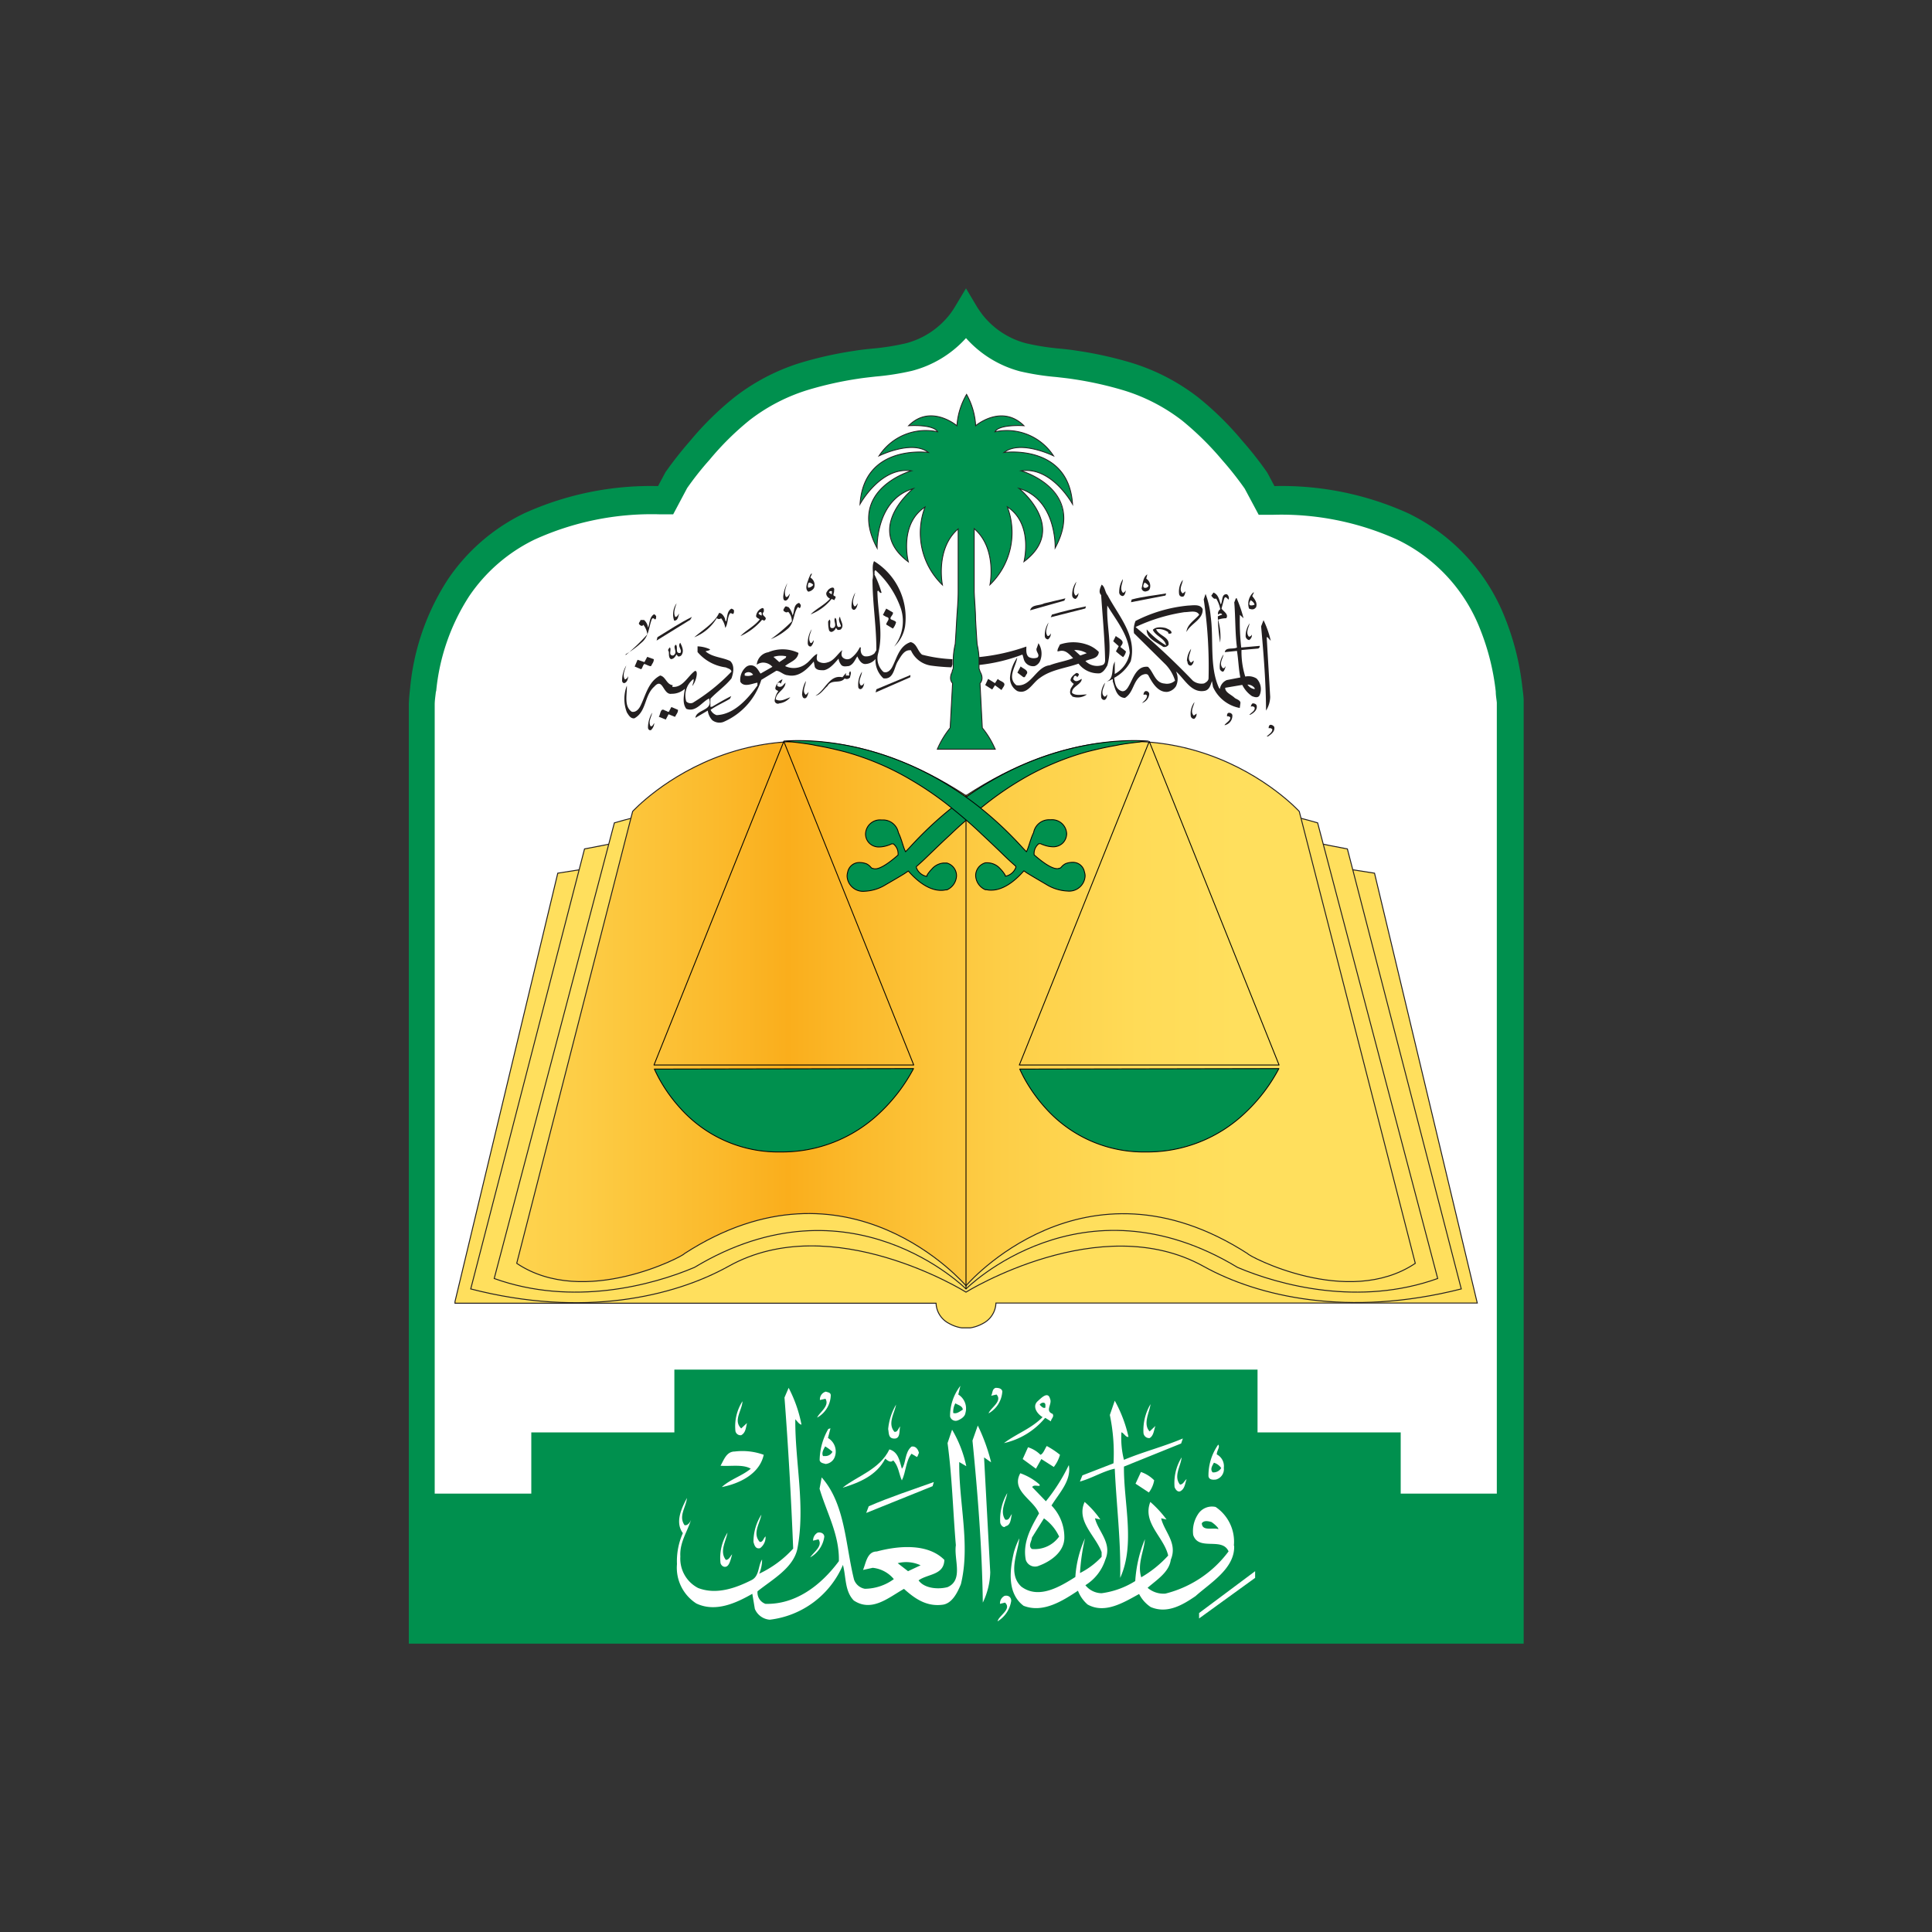 <svg id="Layer_1" data-name="Layer 1" xmlns="http://www.w3.org/2000/svg" xmlns:xlink="http://www.w3.org/1999/xlink" viewBox="0 0 200 200"><rect x="0" y="0" width="200" height="200" fill="#333333" stroke="none"/><defs><style>.cls-1,.cls-11,.cls-5,.cls-8{fill:none;}.cls-2{fill:#fff;}.cls-3{fill:#00904e;}.cls-4{fill:#ffdf5d;}.cls-11,.cls-5{stroke:#231f20;stroke-miterlimit:10;}.cls-5{stroke-width:0.1px;}.cls-6{clip-path:url(#clip-path);}.cls-7{fill:url(#linear-gradient);}.cls-8{stroke:#010101;stroke-linejoin:round;}.cls-11,.cls-8{stroke-width:0.09px;}.cls-9{fill:#231f20;}.cls-10{fill:#010101;}</style><clipPath id="clip-path"><path class="cls-1" d="M100,82.36c-6.39-4.17-12.12-5.61-17-5.61A25.15,25.15,0,0,0,65.49,84l-12,46.78c7,4.69,17.35-.8,17.35-1,17-11,29.16,3.32,29.16,3.32s12.16-14.28,29.16-3.32c0,.2,10.35,5.69,17.35,1L134.5,84A25.1,25.1,0,0,0,117,76.75c-4.87,0-10.6,1.44-17,5.61"/></clipPath><linearGradient id="linear-gradient" x1="-3817.99" y1="3571.98" x2="-3816.06" y2="3571.98" gradientTransform="translate(183566.19 -171582.02) scale(48.07)" gradientUnits="userSpaceOnUse"><stop offset="0" stop-color="#ffdf5d"/><stop offset="0.11" stop-color="#ffdb57"/><stop offset="0.26" stop-color="#fdce47"/><stop offset="0.42" stop-color="#fbba2c"/><stop offset="0.5" stop-color="#faae1c"/><stop offset="0.58" stop-color="#fbba2c"/><stop offset="0.74" stop-color="#fdce47"/><stop offset="0.89" stop-color="#ffdb57"/><stop offset="1" stop-color="#ffdf5d"/></linearGradient></defs><polygon class="cls-2" points="100.95 33.76 104.12 36.11 111.64 37.99 115.52 38.58 118.93 39.63 122.22 41.75 125.86 44.34 127.51 47.27 130.09 50.21 131.74 51.98 136.32 52.45 142.2 53.15 148.9 56.44 153.83 62.08 155.95 70.66 156.89 160.93 43.82 159.52 43.94 71.01 47.35 60.2 55.93 53.74 63.92 51.62 70.39 51.38 70.39 49.86 71.44 47.51 73.44 44.92 77.91 41.28 82.14 39.28 88.96 37.75 96.13 36.69 98.48 35.29 100.95 33.76"/><path class="cls-3" d="M157.73,72.59c0-.45-.07-.92-.13-1.4a27.33,27.33,0,0,0-1.79-7.2,20.27,20.27,0,0,0-10-10.84,31.69,31.69,0,0,0-13.88-2.83l-.69-1.3-.09-.15a36.83,36.83,0,0,0-2.55-3.24,32.07,32.07,0,0,0-4.55-4.48,21.56,21.56,0,0,0-6.88-3.58,39.34,39.34,0,0,0-5.66-1.26c-.61-.1-1.24-.17-1.89-.23a25.39,25.39,0,0,1-3.39-.54,8.47,8.47,0,0,1-4.51-2.94c-.19-.25-.38-.52-.56-.8L100,29.85,98.83,31.8a7.54,7.54,0,0,1-.55.8,8.47,8.47,0,0,1-4.51,2.94,25.28,25.28,0,0,1-3.4.54c-.64.06-1.28.13-1.88.23a39.34,39.34,0,0,0-5.66,1.26A21.46,21.46,0,0,0,76,41.15a31.56,31.56,0,0,0-4.55,4.48,40.07,40.07,0,0,0-2.56,3.25l-.77,1.44a31.69,31.69,0,0,0-13.88,2.83,20.05,20.05,0,0,0-7.85,6.79,24.85,24.85,0,0,0-3.93,11.25c-.06.54-.11,1-.14,1.65v97.31H157.73V72.59Zm-112.58-1a21.88,21.88,0,0,1,3.43-9.89,17.26,17.26,0,0,1,6.77-5.85A29.24,29.24,0,0,1,68.2,53.24h1.49l1.44-2.71a31.19,31.19,0,0,1,2.32-2.93,29.28,29.28,0,0,1,4.14-4.1,18.92,18.92,0,0,1,6-3.12,37,37,0,0,1,5.28-1.18c.57-.09,1.16-.15,1.77-.22a26.76,26.76,0,0,0,3.76-.59A11.38,11.38,0,0,0,100,35a11.41,11.41,0,0,0,5.59,3.44,26.31,26.31,0,0,0,3.76.59c.6.07,1.19.13,1.76.22a37,37,0,0,1,5.28,1.18,18.92,18.92,0,0,1,6,3.12,31,31,0,0,1,4.15,4.1,33.86,33.86,0,0,1,2.31,2.93l1.45,2.71h1.48a29.17,29.17,0,0,1,12.84,2.56,17.24,17.24,0,0,1,8.63,9.35,24.63,24.63,0,0,1,1.59,6.39c0,.44.09.87.11,1.16v81.87H145v-6.34H130.18v-6.5H69.81v6.5H55v6.34H45V72.94c0-.45.08-.91.13-1.4"/><path class="cls-4" d="M152.89,134.74l-10.6-44.35L99.74,83.76l-42,6.63L47.1,134.74l0,.17H58.2l1.33,0,1,0H96.9A2.46,2.46,0,0,0,98.24,137a3.82,3.82,0,0,0,1.32.46h.88a4,4,0,0,0,1.32-.46,2.48,2.48,0,0,0,1.34-2.11h36.35l1,0,1.33,0h11.15Z"/><path class="cls-5" d="M152.89,134.74l-10.6-44.35L99.74,83.76l-42,6.63L47.1,134.74l0,.17H58.2l1.33,0,1,0H96.9A2.46,2.46,0,0,0,98.24,137a3.82,3.82,0,0,0,1.32.46h.88a4,4,0,0,0,1.32-.46,2.48,2.48,0,0,0,1.34-2.11h36.35l1,0,1.33,0h11.15Z"/><path class="cls-4" d="M139.48,87.88l-1.91-.37c-7-1.32-24.67-6.9-37.57-4.43-12.9-2.47-30.58,3.11-37.57,4.43l-1.92.37L48.73,133.43c11.66,3,21,.81,26.68-2.34,10.71-6,24.59,2.67,24.59,2.67s13.88-8.62,24.59-2.67c5.67,3.15,15,5.3,26.68,2.34Z"/><path class="cls-5" d="M139.48,87.88l-1.91-.37c-7-1.32-24.67-6.9-37.57-4.43-12.9-2.47-30.58,3.11-37.57,4.43l-1.92.37L48.73,133.43c11.66,3,21,.81,26.68-2.34,10.71-6,24.59,2.67,24.59,2.67s13.88-8.62,24.59-2.67c5.67,3.15,15,5.3,26.68,2.34Z"/><path class="cls-4" d="M136.4,85.18S113.5,78.42,100,82.65h0C86.5,78.42,63.6,85.18,63.6,85.18L51.16,132.35c8.14,2.92,16.4.69,20.73-1.15,16.17-9.74,28.11,2.23,28.11,2.23s11.94-12,28.11-2.23c4.33,1.84,12.59,4.07,20.72,1.15Z"/><path class="cls-5" d="M136.4,85.18S113.5,78.42,100,82.65h0C86.5,78.42,63.6,85.18,63.6,85.18L51.16,132.35c8.14,2.92,16.4.69,20.73-1.15,16.17-9.74,28.11,2.23,28.11,2.23s11.94-12,28.11-2.23c4.33,1.84,12.59,4.07,20.72,1.15Z"/><g class="cls-6"><rect class="cls-7" x="53.49" y="76.75" width="93.02" height="58.74"/></g><path class="cls-5" d="M134.5,84S120.74,68.83,100,82.36C79.25,68.83,65.49,84,65.49,84l-12,46.78c7,4.7,17.35-.8,17.35-1,17-11,29.16,3.32,29.16,3.32s12.16-14.28,29.16-3.32c0,.2,10.35,5.7,17.35,1Z"/><line class="cls-8" x1="100" y1="133.43" x2="100" y2="82.29"/><path class="cls-2" d="M99.2,144.36l.22-.9a5.12,5.12,0,0,0-1.07,3.16.59.59,0,0,0,.77.43c.34-.13.77-.39.82-.78a1.7,1.7,0,0,0-.74-1.91m.48,1.56c-.3.18-.65.48-1,.35a1.8,1.8,0,0,1,.22-1c.25.18.77.26.77.69"/><path class="cls-2" d="M98.56,148l-.47,1.39c.47,3.42.56,7.06.86,10.57-.22,1.47.81,3.6-.86,4.34-1,.26-2.41.13-3-.7.95-.69,2.62-.52,2.67-2.12-1.72-1.74-4.77-1.47-7-.87-1,0-1.12,1.21-1.42,1.91l1-.22a3.26,3.26,0,0,1,2.19,1.17,5.16,5.16,0,0,1-3,1,1.46,1.46,0,0,1-1.12-.95c-.9-3.6-.9-7.81-3.35-10.58l-.22,1.17c.73,2.47,2.07,4.77,2,7.5-1.89,2.55-4.51,4.5-7.6,4.42a1.24,1.24,0,0,1-.82-1.3c1.5-1.21,3.69-2.39,4.12-4.38.86-4.46-.25-9-.21-13.43.21.22.39.52.64.56a13.83,13.83,0,0,0-1.33-3.81l-.43,1c.39,5.07.69,10.44.9,15.64a11.09,11.09,0,0,1-3.52,2.6,3.68,3.68,0,0,0,.3-1.47c-.43.65-.26,1.69-1.07,2.12-1.64.83-3.65,1.56-5.55.83a3.42,3.42,0,0,1-1.84-3.26c-.09-1.47.72-2.55,1.11-3.81-.08.22-.34.65-.68.56-.65-.95.17-1.86.25-2.81-.51,1-1.28,2.47-.42,3.64a7.09,7.09,0,0,0-.61,3.2,4.4,4.4,0,0,0,2,4.08c2,.95,4.13-.05,5.8-1l.26,1.56a1.82,1.82,0,0,0,1.55,1.12A9.43,9.43,0,0,0,87.26,162c.34,1.26.17,2.69,1.12,3.68,1.89,1.26,3.65-.34,5.2-1.2,1.11,1,2.32,1.86,4,1.64,1-.13,1.55-1.3,1.89-2.12,1-4.08-.22-8.41-.17-12.65l.73.43A12.58,12.58,0,0,0,98.56,148m-5.63,13.82a3.53,3.53,0,0,1,2.37.22l-1.3.61Z"/><path class="cls-2" d="M103.07,143.67c-.39.13-.3.56-.47.82l.56-.13c.65.7-.65,1.4-.82,1.95a2.79,2.79,0,0,0,1.42-2.29c-.08-.3-.39-.35-.69-.35"/><path class="cls-2" d="M86,144.45c0-.31-.3-.31-.51-.39a.83.83,0,0,0-.61.87l.57-.13c.47.74-.65,1.43-.86,1.95a2.73,2.73,0,0,0,1.41-2.3"/><path class="cls-2" d="M108.23,146.79l.56.35c0-.26.38-.48.17-.78-.82-.31,0-1-.26-1.56-.22-.83-.94-.05-1.29.26-.6.56,0,1.34.52,1.64-1.21,1.22-2.67,1.69-4,2.69a7.68,7.68,0,0,0,4.25-2.6m-.56-1.34c.09-.26.6-.39.6,0v.26c-.21.13-.43-.13-.6-.3"/><path class="cls-2" d="M112.05,152.73l-.26.64c1.25-.34,2.41-1.08,3.61-1.33.17,3.76.65,7.53.56,11.3,1.59-3.46.35-7.8.39-11.52l5.92-2.39.18-.52c-2.06.87-4,1.34-6.1,2.21a9.22,9.22,0,0,1-.26-2.85c.26.08.47.56.73.47A14,14,0,0,0,115.4,145l-.51,1.48a19.3,19.3,0,0,1,.38,5Z"/><path class="cls-2" d="M76.13,148.13a.53.53,0,0,0,.6.44c.48-.26.48-.82.6-1.26l-.6.56c-.86-.82.09-1.86.13-2.81a4.81,4.81,0,0,0-.73,3.07"/><path class="cls-2" d="M91.94,147.92c.09.43,0,1,.65,1s.47-.83.6-1.26c-.22.22-.26.61-.6.56-.73-.86,0-1.9.17-2.81a6.07,6.07,0,0,0-.82,2.56"/><path class="cls-2" d="M118.37,148.31a.59.59,0,0,0,.64.56c.43-.26.43-.82.6-1.26l-.6.57c-.73-.78,0-2,.09-2.82a5.29,5.29,0,0,0-.73,2.95"/><path class="cls-2" d="M101.22,147.57l-.55,1.56c.55,5.5,1,11.31,1.07,16.77a7.64,7.64,0,0,0,.77-3.13l-.64-11.9.73.51a19,19,0,0,0-1.38-3.81"/><path class="cls-2" d="M85.75,147.92a6.67,6.67,0,0,0-.9,3.25c.09.3.39.3.61.38a1.12,1.12,0,0,0,.94-.69,1.62,1.62,0,0,0-.69-2l.26-1Zm.44,2.34a.82.82,0,0,1-.77.47H85.2c-.18-.34.08-.73.22-1a4.61,4.61,0,0,1,.77.57"/><path class="cls-2" d="M126.1,149.56a5.56,5.56,0,0,0-1,3.25c.05.39.47.39.78.35a1.11,1.11,0,0,0,.81-1.21,1.37,1.37,0,0,0-.73-1.39c0-.39.34-.74.17-1m.3,2.39a.93.93,0,0,1-.9.47c-.3-.34,0-.73.13-1a1.37,1.37,0,0,1,.77.57"/><path class="cls-2" d="M107.71,150.6a3.16,3.16,0,0,0-1.29-.78l-.55,1.22,1.37,1,.56-1,1.29.82a3.66,3.66,0,0,0,.64-1.26,9,9,0,0,0-1.37-.91c-.21.31-.35.79-.65.91"/><path class="cls-2" d="M87.26,154c1.68-.52,3.48-1.25,4.38-3,.22.18.56.48.82.18.56.56.6,1.43.9,2.07.43-.86.39-2,1-2.76l.56.34c.13-.13.13-.3.21-.43-.08-.35-.34-.74-.77-.65-.73.6-.56,1.77-1,2.29-.22-.73-.34-1.73-1.29-2-1,2.08-3.35,2.77-4.81,3.94"/><path class="cls-2" d="M74.58,151.73c1,.09,2.32-.18,3.14.31-.94.77-2.1,1.08-3,1.9,1.8-.35,3.91-1.34,4.34-3.34a6.48,6.48,0,0,0-3-.34c-.86,0-1.12.87-1.47,1.47"/><path class="cls-2" d="M121.59,153.94c.08.22.3.56.6.43.48-.26.48-.82.65-1.25-.22.13-.34.56-.69.56-.69-.87.09-1.91.17-2.81a5.05,5.05,0,0,0-.73,3.07"/><path class="cls-2" d="M110.63,151.69a18.85,18.85,0,0,1-2.36,3.72l-1.42-1.47c.17-.26.52-.09.77-.13v-.13a6.14,6.14,0,0,0-2-1.17c-1,1.82,1.38,2.73,1.94,4.16-.82,1.43-1.72,3-1.37,4.81a1,1,0,0,0,1.37.6c1.16-.43,2.58-1.38,2.62-2.85a4.72,4.72,0,0,0-1.33-3.38c.81-1.31,2.06-2.56,1.8-4.16m-1,7.36a3.1,3.1,0,0,1-2.83,1.3c-.43-.34,0-.82,0-1.17l1.25-2a4.76,4.76,0,0,1,1.54,1.82"/><path class="cls-2" d="M118.93,154.5a2.88,2.88,0,0,0,.55-1.26,3.5,3.5,0,0,0-1.37-.86l-.56,1.21Z"/><path class="cls-2" d="M89.67,156.62l6.87-2.77.13-.43c-2.28.82-4.56,1.56-6.74,2.51Z"/><path class="cls-2" d="M104.06,158c.6-.09.56-.78.69-1.26-.22.22-.26.69-.69.57-.6-.87.09-1.95.21-2.74a5.38,5.38,0,0,0-.73,3c0,.22.26.61.52.48"/><path class="cls-2" d="M127.73,160a4.33,4.33,0,0,0-1.89-4,1.71,1.71,0,0,0-1.84.78,3.17,3.17,0,0,0-.48,2.12c.56,1.7,3,.18,3.66,1.7a11.67,11.67,0,0,1-6.54,4.37,2.53,2.53,0,0,1-1.84-.6c.94-.83,2.23-1.61,2.4-2.91.73-1.73-.68-2.9-1-4.29l.56.13a11.3,11.3,0,0,0-1.68-1.82c-.85,2.17,1.42,3.64,1.85,5.55a11.59,11.59,0,0,1-2.79,2.25c-.43-1.39.3-2.73.38-3.94a13.54,13.54,0,0,0-1,4.33,8.7,8.7,0,0,1-3.48,1.26,2.18,2.18,0,0,1-1.68-.83,4.83,4.83,0,0,0,2.06-2.64c.74-1.73-.73-2.9-1.07-4.29l.56.13a9.5,9.5,0,0,0-1.63-1.82c-.9,2,1.12,3.47,1.76,5.2v.48a7.88,7.88,0,0,1-2.24,1.68,21.33,21.33,0,0,1,.52-3.59,11.37,11.37,0,0,0-1,4c-1.59,1-3.78,2.34-5.59,1-1.45-1.34-.34-3.56-.21-5a8,8,0,0,0-.56,1.43c-.43,1.82-.73,4.25,1,5.55,2,.78,4-.48,5.63-1.56a3.56,3.56,0,0,0,1,1.43c1.8,1,3.74-.22,5.33-1.09a3.56,3.56,0,0,0,1.2,1.35c1.72.73,3.31-.22,4.64-1.13,1.54-1.38,4.08-2.86,4-5.2m-1.63-1.73c-.56-.21-1.67.26-1.72-.61.22-.34.73-.21,1-.13a3,3,0,0,1,.68.61Z"/><path class="cls-2" d="M78,159.62c.09.34.22.77.69.64a1.41,1.41,0,0,0,.56-1.21c-.22.18-.26.61-.6.57-.78-.87,0-1.91.17-2.82a5.19,5.19,0,0,0-.82,2.82"/><path class="cls-2" d="M74.58,161.74c0,.21.27.56.61.43s.47-.82.6-1.26c-.17.13-.3.57-.65.57-.68-.87,0-1.91.17-2.82a4.88,4.88,0,0,0-.73,3.08"/><path class="cls-2" d="M85.33,159.09c0-.34-.35-.51-.69-.43a.93.93,0,0,0-.47.83l.56-.14c.47.7-.48,1.3-.86,1.87a2.91,2.91,0,0,0,1.46-2.13"/><polygon class="cls-2" points="124.13 167.54 129.93 163.34 129.93 162.65 124.13 166.98 124.13 167.54"/><path class="cls-2" d="M104,165.2a.86.86,0,0,0-.48.83l.52-.13c.73.69-.65,1.34-.77,1.94a3,3,0,0,0,1.41-2.12c0-.39-.3-.6-.68-.52"/><path class="cls-9" d="M69.64,70.93c-.65-.07-.72-.89-1.3-1-1.25.64-1.5,2.08-2.06,3.18-.16.31-.47.66-.88.57-.85-.57-.46-1.87-.51-2.7a3.86,3.86,0,0,0,0,2.76c.17.27.38.67.78.62,1.28-.7,1-2.35,2.07-3.29.9-1,.89.91,1.79.75a2,2,0,0,0,1.37-.52c-.09.64-.3,1.51.15,2.08,1,.38,1.61-.72,2.35-1.07.47,1.3-1.32,1.1-1.41,2l1.28-.75a1.74,1.74,0,0,0,.47,1,1.22,1.22,0,0,0,1.14.18,7,7,0,0,0,3.93-4.36l1.55-.94c.38,0,.74.44,1.19.46,1.14.25,2-.61,2.69-1.42l.11.57c.18.35.58.33.94.33.63-.11,1.17-.81,1.52-1.2a1.25,1.25,0,0,0,.32.7c.22.16.47.09.74.07.49-.17.65-.68.88-1,.15.31.37.75.78.79a1.43,1.43,0,0,0,1.1-.52,2.54,2.54,0,0,0,.82,2c1.08.15,1.1-1.12,1.48-1.74s.7-1.25,1.37-1.16a2.69,2.69,0,0,0,2.13,1.59,20.43,20.43,0,0,0,2.06.17l.11-.29,0-.55a14.88,14.88,0,0,1-3.15-.47c-.49-.4-.53-1.15-1.18-1.3-1.19.39-1.42,1.66-1.91,2.58-.16.31-.5.66-.9.51a1.88,1.88,0,0,1-.56-1.9c.57-2.1-.05-4.3-.07-6.45l.07-.07c.11.07.2.31.36.22a10.43,10.43,0,0,0-.74-1.89c.06-.13-.07-.35.11-.44a9.53,9.53,0,0,1,2.64,4,4.28,4.28,0,0,1-.71,3.91,3.7,3.7,0,0,0,1.13-2.08,6.86,6.86,0,0,0-3.21-6.77c-.29.61,0,1.29-.16,1.93,0,2.39.41,4.81.4,7.29l-.2.33a1.32,1.32,0,0,1-1,.3c-.38-.1-.47-.52-.4-.92H89a3,3,0,0,1-.92,1.12.69.69,0,0,1-.83-.07c-.22-.22-.13-.51-.06-.77-.49.4-.88,1.12-1.53,1.27a1.11,1.11,0,0,1-1-.13c-.2-.22-.07-.48-.07-.75-.42.2-.71.7-1.12,1a2.07,2.07,0,0,1-2.2.26c.52-.44,1.28-.59,1.39-1.36a3.8,3.8,0,0,0-3.13-.07,1.42,1.42,0,0,0-1.19,1.29,1.25,1.25,0,0,1,.62-.22,1.31,1.31,0,0,1,1,.44l-1.23.7c-.2-.28-.36-.64-.69-.79a.78.78,0,0,0-.88.17,1.74,1.74,0,0,0-.52,1.47c.38.62,1.26.16,1.77.09l0,.29c-1,1.38-2.41,3-4.23,3.07a1.05,1.05,0,0,1-.62-.55c.62-.44,1.32-.73,2-1.14l.14-.28c-.67.32-1.33.72-2,1.11h-.16l0-.84c.68-.72,1.55-1.31,2.18-2.1.2-.55.36-1.34-.13-1.8-.82-.4-1.83-.38-2.55-1,.15-.08.4-.06.47-.21a3.39,3.39,0,0,0-1.3-.31v.59a4.59,4.59,0,0,0,2.93,1.59c.2.11.54.15.58.44a19.81,19.81,0,0,1-4,3.22.61.61,0,0,1-.68-.14,2.14,2.14,0,0,1,.75-2.32c.07.24-.11.52-.11.72a2.45,2.45,0,0,0,.45-1.2c0-.16,0-.36-.18-.36-.74.51-1.26,1.78-2.36,1.65m11.75-3-.67.44L80.07,68a2.57,2.57,0,0,1,1.32-.06m-4.3,2,0-.2a.56.56,0,0,1,.87.11,1.26,1.26,0,0,1-.84.09"/><path class="cls-9" d="M101.33,68.84a17.7,17.7,0,0,0,4.51-1.08c.09.22.12.49.22.68a1,1,0,0,0,1.06.51,1,1,0,0,0,.56-.55,2,2,0,0,0-.18-1.82c-.06.2-.13.4-.2.57-.07.35.4.64.09.92a1.09,1.09,0,0,1-.9-.06c-.31-.27-.24-.75-.24-1.08a20.81,20.81,0,0,1-5,1.1l0,.6Z"/><path class="cls-9" d="M118.68,61.2a.4.4,0,0,0,.36-.3.9.9,0,0,0-.38-1l.11-.44c-.43.26-.47.92-.59,1.45a.38.38,0,0,0,.5.3m-.2-.9a.87.87,0,0,1,.42.33.37.37,0,0,1-.49.18c-.13-.16,0-.35.07-.51"/><path class="cls-9" d="M84.26,60.88a.87.87,0,0,0-.36-1.08c0-.15.18-.33.13-.44-.17.09-.2.31-.29.46-.13.44-.49,1.1-.07,1.43a.86.86,0,0,0,.59-.37m-.52-.57a.65.65,0,0,1,.45.24.75.75,0,0,1-.52.29.56.56,0,0,1,.07-.53"/><path class="cls-9" d="M116.24,61.7c.22-.08.26-.37.31-.59-.07.09-.18.26-.31.25-.38-.43,0-1,0-1.41a2.47,2.47,0,0,0-.38,1.31.39.39,0,0,0,.34.44"/><path class="cls-9" d="M122.49,61.76c.18-.15.18-.35.24-.55l-.29.22c-.49-.37,0-1,0-1.4a2,2,0,0,0-.38,1.45.31.31,0,0,0,.38.28"/><path class="cls-9" d="M111.35,62a.74.74,0,0,0,.29-.62c-.07.11-.18.28-.31.27-.36-.45,0-1,.09-1.43a2.3,2.3,0,0,0-.43,1.4c0,.17.13.37.36.38"/><path class="cls-9" d="M81.36,62.17c.29-.13.34-.44.41-.71-.12.1-.18.36-.41.34-.24-.44,0-1,.14-1.43a3.53,3.53,0,0,0-.42,1.38c0,.16,0,.46.28.42"/><path class="cls-9" d="M109.72,66.72c-.09.24-.29.48-.24.72l.29-.06c.58-.09.94.37,1.32.75-.79.32-1.64.43-2.43.74-1.43.15-1.91,2.3-3.45,2.06-1-.8,0-2,.09-2.86a4.16,4.16,0,0,0-.74,2,1.54,1.54,0,0,0,.76,1.47c1.07.38,1.55-.85,2.33-1.36,1.17-.87,2.65-1,4-1.48a2.55,2.55,0,0,0,2.2,1c.38-.11.6-.5.78-.81.57-2-.12-4.13,0-6.2.94,1.56,2.17,3,2.32,4.89a3.09,3.09,0,0,1-1.55,2.19V68.47l-.13.32c-.18.62,0,1.52-.72,1.76a1.66,1.66,0,0,0,.58-.24c.11,0,.06.15.06.22.23.66.36,1.67,1.26,1.72.92-.57.81-1.73,1.73-2.35.2-.09.52-.22.69,0,.41.77,1,1.81,2,1.72a1.3,1.3,0,0,0,.87-.59,1.79,1.79,0,0,0,0-1.52c.89.77,1.58,2.29,3,2,.49-.13.58-.63.72-1l.11.6a3.8,3.8,0,0,0,2.77,2.18l.07-.53c0-.26-.38-.37-.58-.5-.36-.36-1-.56-1-1.06l1.77-.3a3,3,0,0,0,1,1.16c.27.11.67.24.81-.13a1.57,1.57,0,0,0-.33-1.69,1.58,1.58,0,0,0-1.17-.2,8.48,8.48,0,0,1-.39-2.75l1.68-.15c.15,0,.24-.19.2-.28l-1.91.17a25.06,25.06,0,0,1-.14-3.38l.38.35a13.24,13.24,0,0,0-.72-2.09c-.11,0-.15.28-.24.44.13,1.51.08,3.16.28,4.68-.41.22-1.17-.07-1.26.48l1.26-.13c.15.9.17,1.89.35,2.75L127,70.4a1.19,1.19,0,0,0-.72.93l-.09-.12c-1-2.17-.53-4.94-.86-7.4a9,9,0,0,0-.53-2.33l-.19.57a47.47,47.47,0,0,1,.5,8.15c0,.27-.25.44-.47.55a1.43,1.43,0,0,1-1.16-.29,75,75,0,0,0-5.93-5.55,18.18,18.18,0,0,1,5.07-1.54c.52,0,1.26-.24,1.52.27-.47.56-1.26,1-1.32,1.79.45-.9,1.72-1.27,1.68-2.36-.22-.56-1-.4-1.52-.38a15,15,0,0,0-5.43,1.59,2.47,2.47,0,0,0-.16,1.27l3.13,3.1a4.11,4.11,0,0,1,1.12,1.81,1.24,1.24,0,0,1-1.08.3c-1-.07-1.12-1.16-1.72-1.73-1.21-.14-1.55,1.26-2,2-.13.24-.39.63-.76.5-.58-.2-.67-.84-.74-1.36a4.14,4.14,0,0,0,1.71-1.71c.68-2.63-1.25-4.68-2.39-6.84-.28-.32-.26-.87-.62-1.1-.14.33-.36.77-.05,1.08.15,2.26.37,4.48.41,6.76,0,.2-.07.42-.29.49a1.7,1.7,0,0,1-1.75-.42c.52-.26,1.33-.2,1.39-.94a3.12,3.12,0,0,0-1.25-.77,4.27,4.27,0,0,0-2.78,0m20.16,4.51v.11a1.06,1.06,0,0,1-.74-.47.93.93,0,0,1,.74.36M112.5,67.62l-.67.24-.63-.57a2.4,2.4,0,0,1,1.3.33"/><path class="cls-9" d="M85.91,62c-.61.66-1.39,1-2,1.6A5.23,5.23,0,0,0,86.09,62l.29.13c0-.13.22-.28.07-.41-.34-.05-.07-.35-.11-.53.14-.66-.58-.27-.69,0-.28.29,0,.66.26.77m.2-.64,0,.2a.66.66,0,0,1-.29-.2c0-.11.34-.24.31,0"/><path class="cls-9" d="M130,62.92c.22-.46-.09-.87-.36-1.2,0-.14.18-.29.14-.42A1.58,1.58,0,0,0,129.3,63c.2.09.51.15.67-.09m-.51-.77a.82.82,0,0,1,.42.44.62.62,0,0,1-.49.07c-.14-.16,0-.35.07-.51"/><path class="cls-9" d="M125.92,62a3.23,3.23,0,0,1,.4,1.07.55.55,0,0,0-.23.55c.07-.06.31-.22.43,0l-.45.18a17.85,17.85,0,0,0,.24,2.72,6.14,6.14,0,0,0-.22-2.37,2.61,2.61,0,0,1,.85-.15c.29-.4-.29-.71-.49-1l.27-1c.12-.39.34,0,.47.07l0,0a.49.49,0,0,0-.18-.55c-.58-.07-.43.7-.63,1.05-.18-.44-.22-1-.76-1.23l-.23.33c.12.13.27.4.48.29"/><path class="cls-9" d="M88.44,63.13c.25-.13.29-.42.36-.66-.11.06-.16.33-.36.29-.31-.42,0-1,.09-1.41a2.87,2.87,0,0,0-.38,1.49c0,.13.11.31.29.29"/><path class="cls-9" d="M120.72,61.43c-1.19.21-2.43.32-3.57.63l-.07.28,3.57-.69Z"/><path class="cls-9" d="M106.64,63.18l3.54-1,.11-.24-2.19.52c-.47.26-1.3.09-1.46.71"/><path class="cls-9" d="M82.57,62.81l.22.15a.42.42,0,0,0,.1-.35l-.16-.2c-.61.16-.47.86-.68,1.3a1.82,1.82,0,0,0-.42-.86c-.11,0-.29-.17-.38,0s-.29.35,0,.48a.27.27,0,0,0,.34,0,1.4,1.4,0,0,1,.38,1,18.34,18.34,0,0,1-2.18,1.84,6.31,6.31,0,0,0,1.66-1c.83-.61.63-1.66,1.17-2.36"/><path class="cls-9" d="M70.31,63.52c-.11.09-.2.35-.4.35-.25-.43,0-1,.13-1.42a2,2,0,0,0-.25,1.8c.41,0,.41-.46.52-.73"/><path class="cls-9" d="M108.77,63.9l3.58-.91.07-.22c-1.21.24-2.38.52-3.52.85Z"/><path class="cls-9" d="M78.89,64.16l.23.09c.51-.41-.47-.46-.05-.93,0-.15.05-.39-.17-.37a1,1,0,0,0-.63.81c0,.2.26.24.38.36-.56.72-1.46,1.14-2,1.73a6.36,6.36,0,0,0,2.24-1.69m-.36-.64c0-.15.32-.26.32,0l0,.2a.76.76,0,0,1-.29-.16"/><path class="cls-9" d="M92.43,65.07a1.58,1.58,0,0,0,.33-.66c-.08-.13-.22-.15-.33-.22-.61-.15.11-.5,0-.79L91.74,63l-.34.66.34.2c.55.11,0,.53,0,.79Z"/><path class="cls-9" d="M74.21,64a.34.34,0,0,0,.44,0,2.11,2.11,0,0,1,.43,1c.29-.42.2-1,.45-1.44.09-.19.25,0,.36,0,.11-.11.09-.24.09-.39a.47.47,0,0,0-.27-.16c-.47.27-.4.86-.54,1.3-.11,0-.09-.18-.13-.29s-.27-.57-.6-.57c-.5,1.07-1.69,1.75-2.57,2.52a4.76,4.76,0,0,0,2.34-2"/><path class="cls-9" d="M64.77,67.73a9.11,9.11,0,0,0,1.61-1.18c.81-.64.77-1.63,1.1-2.46a.15.15,0,0,1,.27,0c.18.11.16-.18.18-.28a.4.4,0,0,0-.22-.22c-.51.28-.43,1-.63,1.38a1.22,1.22,0,0,0-.41-.79H66.3c0,.18-.29.31-.09.49s.33.13.38,0a1.86,1.86,0,0,1,.42,1,20.69,20.69,0,0,1-2.24,2.15"/><path class="cls-9" d="M86.47,63.94c-.27.33.24.81-.2,1.07-.61.11-.16-.61-.39-.88l-.15.2c0,.24,0,.53.08.86,0,.09.14.26.3.22a.65.65,0,0,0,.42-.42l.18.22c.11,0,.27,0,.34-.07.4-.41-.07-.87-.09-1.31-.25.33,0,.66.11,1-.65.37-.31-.64-.6-.86"/><path class="cls-9" d="M71.63,63.86c-1.23.61-2.38,1.37-3.57,2.1l-.09.35,3.48-2.15Z"/><path class="cls-9" d="M131.49,72.15,131.13,66l.06-.06.36.4a10,10,0,0,0-.75-2.14l-.25.64c.26,2.88.5,5.86.51,8.72a2.77,2.77,0,0,0,.43-1.45"/><path class="cls-9" d="M108.16,65.9a.35.35,0,0,0,.33.29.72.72,0,0,0,.29-.62c-.06.11-.18.31-.34.26-.31-.43,0-1,.1-1.38a2.38,2.38,0,0,0-.38,1.45"/><path class="cls-9" d="M129.31,66.26a.62.62,0,0,0,.29-.57.36.36,0,0,1-.31.22c-.38-.42,0-1,.07-1.38a2.27,2.27,0,0,0-.41,1.38.46.46,0,0,0,.36.35"/><path class="cls-9" d="M120.87,65.39c.11.06,0,.23.2.21s.24-.06.18-.21-.36-.29-.59-.38c-.4-.09-1-.15-1.32.19.29.66,1.27.89,1.37,1.61a8,8,0,0,1-2-1.65c-.07.94,1.08,1.34,1.7,1.8a.5.5,0,0,0,.56-.22c.1-.81-1-.92-1.29-1.6a1.69,1.69,0,0,1,1.17.25"/><path class="cls-9" d="M83.62,66.59c0,.17.11.37.33.33a1,1,0,0,0,.29-.64c-.11.09-.16.31-.33.29-.32-.46,0-1,.11-1.43a2.71,2.71,0,0,0-.4,1.45"/><path class="cls-9" d="M115.53,65.79l-.29.59.57.51-.29.54a9.29,9.29,0,0,0,.74.6,1.28,1.28,0,0,0,.3-.59A6.59,6.59,0,0,0,116,67c0-.13.12-.2.16-.3.25-.42-.41-.64-.65-.86"/><path class="cls-9" d="M69.36,67c-.09.11-.27.26-.16.4s-.06.65.25.83c.31,0,.47-.29.58-.48l.16.2a.36.36,0,0,0,.4-.2c.23-.4,0-.86-.17-1.21-.34.39.26.73,0,1.06-.58.06-.2-.62-.45-.86-.42.24.29.81-.29,1.12-.58,0-.09-.66-.36-.86"/><path class="cls-9" d="M122.92,68.44c0,.22.08.48.38.46a.62.62,0,0,0,.27-.52l-.27.22c-.47-.38-.06-1,0-1.43a2.23,2.23,0,0,0-.43,1.27"/><path class="cls-9" d="M126.28,69.24c0,.11.18.29.31.29s.27-.44.29-.58c-.06.09-.13.25-.29.22-.44-.44,0-1,.07-1.42a2.17,2.17,0,0,0-.38,1.49"/><path class="cls-9" d="M66.73,68.74c.23.07.48.24.66.22.11-.24.31-.43.29-.72L67,68l-.29.54L66,68.3,65.7,69l.67.28c.18-.17.16-.44.36-.57"/><path class="cls-9" d="M64.65,70.71c.31-.1.38-.54.38-.72a.54.54,0,0,1-.34.35c-.29-.44,0-1,.14-1.45a3.06,3.06,0,0,0-.43,1.58c0,.11.09.27.25.24"/><path class="cls-9" d="M106.31,69.74c.16-.37-.42-.53-.65-.75l-.34.64.58.44c.23.17.28-.22.41-.33"/><path class="cls-9" d="M87.57,69.94l0-.27-.36.44c-1.36-.31-1.79,1.38-2.8,1.91.53-.09.85-.66,1.25-1,.43-.77,1.31-.18,1.78-.79a.43.43,0,0,0,.56-.11c0-.17.18-.48,0-.64-.07.12-.16.27-.07.4-.07.11-.22,0-.34.07"/><path class="cls-9" d="M88.85,71.13a.23.23,0,0,0,.25.21c.26-.08.35-.45.36-.66a.41.41,0,0,1-.34.29c-.36-.42.07-.94.11-1.43a2.47,2.47,0,0,0-.38,1.59"/><path class="cls-9" d="M111,72.1a1.61,1.61,0,0,0,1.51-.21c-.5,0-1.15.17-1.53-.16-.07-.66,1-.86,1-1.45-.26.11-.62.46-.89,0l.07-.15a.17.17,0,0,1,.34,0c.06-.1.15-.17.18-.28s-.16-.2-.27-.18c-.25.18-.59.44-.59.77a.87.87,0,0,0,.34.35l-.3.46c-.09.22-.17.62.11.77"/><polygon class="cls-9" points="90.64 71.68 94.23 70.11 94.25 69.88 90.73 71.35 90.64 71.68"/><path class="cls-9" d="M103,70.72l-.71-.44-.3.64.72.46.29-.44c.22.15.45.33.67.49l.23-.36c.31-.48-.4-.52-.61-.79Z"/><path class="cls-9" d="M80.6,72.82a1.73,1.73,0,0,0,1.21-.64c-.47.16-1,.51-1.5.22,0-.72,1-1,1-1.73L81,71a.42.42,0,0,1-.54,0l0-.22c.1-.13.27-.18.36,0l.14-.32L81,70.32a1.25,1.25,0,0,0-.74.92c0,.19.18.21.31.3a2.11,2.11,0,0,0-.38,1,.34.34,0,0,0,.45.29"/><path class="cls-9" d="M83.06,72c0,.13.09.33.3.28s.26-.41.36-.65l-.3.3c-.44-.35,0-1,0-1.43a3.22,3.22,0,0,0-.39,1.5"/><path class="cls-9" d="M114,72.2a.33.33,0,0,0,.32.26c.27-.09.31-.48.29-.57-.07.09-.16.24-.29.22-.45-.39,0-1,.07-1.43A2.15,2.15,0,0,0,114,72.2"/><path class="cls-9" d="M118.2,72.78a1.07,1.07,0,0,0,.77-.94.33.33,0,0,0-.41-.29.41.41,0,0,0-.18.37l.07,0a.23.23,0,0,1,.29.09c0,.35-.34.57-.54.79"/><path class="cls-9" d="M123.27,74.15a.37.37,0,0,0,.35.27.63.63,0,0,0,.25-.55l-.29.21c-.41-.41,0-1,.07-1.4a2,2,0,0,0-.38,1.47"/><path class="cls-9" d="M129.34,74h.06c.32-.14.75-.48.7-.88,0-.22-.22-.31-.43-.31a.48.48,0,0,0-.18.35.3.3,0,0,1,.39.09c.06.35-.39.53-.54.75"/><path class="cls-9" d="M69.3,73.56c-.07.29-.29,0-.45,0-.51-.37-.47.42-.65.64l.72.29.29-.55.67.27c.11-.25.34-.47.3-.73l-.68-.29Z"/><path class="cls-9" d="M126.78,75.08,127,75a1,1,0,0,0,.57-1,.35.35,0,0,0-.34-.21c-.2,0-.23.24-.2.37l0,0a.32.32,0,0,1,.33.11c0,.35-.4.52-.58.76"/><path class="cls-9" d="M67.08,75.31c0,.16.11.33.31.27a1.08,1.08,0,0,0,.34-.73c-.11.13-.18.38-.38.33-.27-.48.09-.94.16-1.4a3,3,0,0,0-.43,1.53"/><path class="cls-9" d="M131.33,75.38h.09a.29.29,0,0,1,.29.13c0,.31-.36.5-.58.73.11,0,.15,0,.22-.07.31-.2.65-.5.56-.92a.48.48,0,0,0-.36-.22c-.18,0-.22.2-.22.35"/><polygon class="cls-10" points="136.5 79.89 136.5 79.9 136.45 79.92 136.5 79.89"/><path class="cls-3" d="M105.71,48.74c3.18-.47,5.32,3.45,5.32,3.45-.42-6.28-7.09-5.35-7.09-5.35,1.69-1.34,5.12.35,5.12.35A5.76,5.76,0,0,0,103,44.7c.42-.81,3-.63,3-.63-2.33-2.29-5,0-5,0a7.48,7.48,0,0,0-.94-3.24,7.44,7.44,0,0,0-1,3.24s-2.71-2.3-5,0c0,0,2.56-.18,3,.63a5.76,5.76,0,0,0-6.06,2.49s3.43-1.69,5.11-.35c0,0-6.67-.93-7.08,5.35,0,0,2.14-3.92,5.31-3.45,0,0-6.79,1.93-3.54,8,0,0-.18-5,3.74-6.16,0,0-5.15,4.11-.51,7.58,0,0-1-3.89,1.73-5.67a7.49,7.49,0,0,0,1.8,8.06s-.76-3.75,1.63-5.8v6.49c0,.93-.1,2-.15,2.85-.08,1.47-.15,2.55-.16,2.6a7.84,7.84,0,0,0-.2,1.52v0h0l0,.44,0,.54-.11.29,0,.09a1.28,1.28,0,0,0-.17.6.8.8,0,0,0,.21.56l-.25,4.62a9.34,9.34,0,0,0-1.24,2l-.09.21h6l-.1-.21a9.11,9.11,0,0,0-1.24-2l-.24-4.61a.8.8,0,0,0,.21-.56,1.2,1.2,0,0,0-.18-.6l-.06-.17-.07-.21,0-.6v-.38h0a7.89,7.89,0,0,0-.2-1.53s-.08-1.12-.16-2.6c0-.81-.11-1.92-.14-2.85V54.73c2.39,2.05,1.63,5.8,1.63,5.8a7.51,7.51,0,0,0,1.8-8.06C107,54.25,106,58.14,106,58.14c4.63-3.47-.51-7.58-.51-7.58,3.91,1.14,3.74,6.16,3.74,6.16,3.25-6-3.55-8-3.55-8"/><path class="cls-11" d="M105.71,48.74c3.18-.47,5.32,3.45,5.32,3.45-.42-6.28-7.09-5.35-7.09-5.35,1.69-1.34,5.12.35,5.12.35A5.76,5.76,0,0,0,103,44.7c.42-.81,3-.63,3-.63-2.33-2.29-5,0-5,0a7.48,7.48,0,0,0-.94-3.24,7.44,7.44,0,0,0-1,3.24s-2.71-2.3-5,0c0,0,2.56-.18,3,.63a5.76,5.76,0,0,0-6.06,2.49s3.43-1.69,5.11-.35c0,0-6.67-.93-7.08,5.35,0,0,2.14-3.92,5.31-3.45,0,0-6.79,1.93-3.54,8,0,0-.18-5,3.74-6.16,0,0-5.15,4.11-.51,7.58,0,0-1-3.89,1.73-5.67a7.49,7.49,0,0,0,1.8,8.06s-.76-3.75,1.63-5.8v6.49c0,.93-.1,2-.15,2.85-.08,1.47-.15,2.55-.16,2.6a7.84,7.84,0,0,0-.2,1.52v0h0l0,.44,0,.54-.11.29,0,.09a1.28,1.28,0,0,0-.17.6.8.8,0,0,0,.21.56l-.25,4.62a9.34,9.34,0,0,0-1.24,2l-.09.21h6l-.1-.21a9.11,9.11,0,0,0-1.24-2l-.24-4.61a.8.8,0,0,0,.21-.56,1.2,1.2,0,0,0-.18-.6l-.06-.17-.07-.21,0-.6v-.38h0a7.89,7.89,0,0,0-.2-1.53s-.08-1.12-.16-2.6c0-.81-.11-1.92-.14-2.85V54.73c2.39,2.05,1.63,5.8,1.63,5.8a7.51,7.51,0,0,0,1.8-8.06C107,54.25,106,58.14,106,58.14c4.63-3.47-.51-7.58-.51-7.58,3.91,1.14,3.74,6.16,3.74,6.16C112.51,50.67,105.71,48.74,105.71,48.74Z"/><path class="cls-3" d="M115.47,77.18c-1,.17-2,.4-3,.66A27.81,27.81,0,0,0,109.14,79a27.46,27.46,0,0,0-3.51,1.77,32.84,32.84,0,0,0-3.6,2.48c-1.26,1-2.46,2-3.63,3.13-.62.57-1.23,1.15-1.83,1.73-.45.43-.89.87-1.35,1.28l-.28.25-.08.07,0,.1a1.43,1.43,0,0,0,1,.9l.1,0,0-.09a2.08,2.08,0,0,1,.12-.2,4.14,4.14,0,0,1,.38-.45,1.77,1.77,0,0,1,1.24-.63l.32,0a1.37,1.37,0,0,1,1,1.33,1.66,1.66,0,0,1-1,1.45h0l-.13,0a1.93,1.93,0,0,1-.49.05c-.67,0-1.84-.29-3.29-1.91l-.08-.09-.11.07-.31.21c-.62.38-1.26.75-1.9,1.12a4.49,4.49,0,0,1-2.19.69,1.65,1.65,0,0,1-1.83-1.55,1.52,1.52,0,0,1,.06-.42,1.22,1.22,0,0,1,1.25-1,2,2,0,0,1,.72.14,1.38,1.38,0,0,1,.35.26l.17.18,0,0h0l.27.07h.11c.26,0,.91-.16,2.35-1.43l0,0v-.08a1.28,1.28,0,0,0-.41-1l-.07-.07-.09,0-.11,0a1.93,1.93,0,0,1-.31.13,3,3,0,0,1-1,.19,1.4,1.4,0,0,1-1-.41,1.35,1.35,0,0,1-.38-.94,1.5,1.5,0,0,1,1.62-1.45h.18A1.62,1.62,0,0,1,93,86.19c.29.58.45,1.28.65,1.78l.09.2.15-.15.23-.24c11.39-12.56,24.46-11.06,24.76-11.06-.3,0-.6,0-.9.09-.83.1-1.65.22-2.48.37"/><path class="cls-8" d="M115.47,77.18c-1,.17-2,.4-3,.66A27.81,27.81,0,0,0,109.14,79a27.46,27.46,0,0,0-3.51,1.77,32.84,32.84,0,0,0-3.6,2.48c-1.26,1-2.46,2-3.63,3.13-.62.57-1.23,1.15-1.83,1.73-.45.43-.89.87-1.35,1.28l-.28.25-.08.07,0,.1a1.43,1.43,0,0,0,1,.9l.1,0,0-.09a2.08,2.08,0,0,1,.12-.2,4.14,4.14,0,0,1,.38-.45,1.77,1.77,0,0,1,1.24-.63l.32,0a1.37,1.37,0,0,1,1,1.33,1.66,1.66,0,0,1-1,1.45h0l-.13,0a1.93,1.93,0,0,1-.49.05c-.67,0-1.84-.29-3.29-1.91l-.08-.09-.11.07-.31.21c-.62.38-1.26.75-1.9,1.12a4.49,4.49,0,0,1-2.19.69,1.65,1.65,0,0,1-1.83-1.55,1.52,1.52,0,0,1,.06-.42,1.22,1.22,0,0,1,1.25-1,2,2,0,0,1,.72.14,1.38,1.38,0,0,1,.35.26l.17.18,0,0h0l.27.07h.11c.26,0,.91-.16,2.35-1.43l0,0v-.08a1.28,1.28,0,0,0-.41-1l-.07-.07-.09,0-.11,0a1.93,1.93,0,0,1-.31.13,3,3,0,0,1-1,.19,1.4,1.4,0,0,1-1-.41,1.35,1.35,0,0,1-.38-.94,1.5,1.5,0,0,1,1.62-1.45h.18A1.62,1.62,0,0,1,93,86.19c.29.58.45,1.28.65,1.78l.09.2.15-.15.23-.24c11.39-12.56,24.46-11.06,24.76-11.06-.3,0-.6,0-.9.09C117.12,76.91,116.3,77,115.47,77.18Z"/><path class="cls-3" d="M84.52,77.18c1,.17,2,.4,3,.66A28,28,0,0,1,90.86,79a27.46,27.46,0,0,1,3.51,1.77A33.83,33.83,0,0,1,98,83.23c1.26,1,2.46,2,3.63,3.13.62.57,1.22,1.15,1.83,1.73.44.43.89.87,1.35,1.28l.28.25.07.07,0,.1a1.43,1.43,0,0,1-1,.9l-.1,0,0-.09a1.47,1.47,0,0,0-.13-.2,3.08,3.08,0,0,0-.37-.45,1.79,1.79,0,0,0-1.24-.63,1.73,1.73,0,0,0-.32,0,1.37,1.37,0,0,0-1,1.33,1.65,1.65,0,0,0,1,1.45h0l.12,0a2,2,0,0,0,.5.05c.67,0,1.84-.29,3.29-1.91l.08-.09.11.07a2.82,2.82,0,0,0,.31.21c.62.38,1.26.75,1.89,1.12a4.55,4.55,0,0,0,2.2.69,1.65,1.65,0,0,0,1.83-1.55,1.23,1.23,0,0,0-.07-.42,1.2,1.2,0,0,0-1.25-1,1.89,1.89,0,0,0-.71.14,1.38,1.38,0,0,0-.35.26l-.17.18,0,0h0l-.26.07h-.11c-.26,0-.92-.16-2.36-1.43l0,0v-.08a1.28,1.28,0,0,1,.41-1l.07-.07.09,0,.11,0a1.6,1.6,0,0,0,.31.13,2.91,2.91,0,0,0,1,.19,1.42,1.42,0,0,0,1-.41,1.39,1.39,0,0,0,.38-.94,1.51,1.51,0,0,0-1.63-1.45h-.17A1.62,1.62,0,0,0,107,86.19c-.29.58-.45,1.28-.65,1.78l-.09.2-.15-.15-.23-.24C94.52,75.22,81.45,76.72,81.15,76.72l.89.09c.83.1,1.66.22,2.48.37"/><path class="cls-8" d="M84.52,77.18c1,.17,2,.4,3,.66A28,28,0,0,1,90.86,79a27.46,27.46,0,0,1,3.51,1.77A33.83,33.83,0,0,1,98,83.23c1.26,1,2.46,2,3.63,3.13.62.57,1.22,1.15,1.83,1.73.44.43.89.87,1.35,1.28l.28.25.07.07,0,.1a1.43,1.43,0,0,1-1,.9l-.1,0,0-.09a1.47,1.47,0,0,0-.13-.2,3.08,3.08,0,0,0-.37-.45,1.79,1.79,0,0,0-1.24-.63,1.73,1.73,0,0,0-.32,0,1.37,1.37,0,0,0-1,1.33,1.65,1.65,0,0,0,1,1.45h0l.12,0a2,2,0,0,0,.5.05c.67,0,1.84-.29,3.29-1.91l.08-.09.11.07a2.82,2.82,0,0,0,.31.21c.62.38,1.26.75,1.89,1.12a4.55,4.55,0,0,0,2.2.69,1.65,1.65,0,0,0,1.83-1.55,1.23,1.23,0,0,0-.07-.42,1.2,1.2,0,0,0-1.25-1,1.89,1.89,0,0,0-.71.14,1.38,1.38,0,0,0-.35.26l-.17.18,0,0h0l-.26.07h-.11c-.26,0-.92-.16-2.36-1.43l0,0v-.08a1.28,1.28,0,0,1,.41-1l.07-.07.09,0,.11,0a1.6,1.6,0,0,0,.31.13,2.91,2.91,0,0,0,1,.19,1.42,1.42,0,0,0,1-.41,1.39,1.39,0,0,0,.38-.94,1.51,1.51,0,0,0-1.63-1.45h-.17A1.62,1.62,0,0,0,107,86.19c-.29.58-.45,1.28-.65,1.78l-.09.2-.15-.15-.23-.24C94.52,75.22,81.45,76.72,81.15,76.72l.89.09C82.87,76.91,83.7,77,84.52,77.18Z"/><path class="cls-3" d="M132.39,110.62a17.38,17.38,0,0,1-3.47,4.56,14.65,14.65,0,0,1-10.27,4.07,13.6,13.6,0,0,1-10.37-4.49,16.42,16.42,0,0,1-2.22-3.09c-.23-.42-.39-.77-.5-1v0Z"/><path class="cls-8" d="M132.39,110.62a17.38,17.38,0,0,1-3.47,4.56,14.65,14.65,0,0,1-10.27,4.07,13.6,13.6,0,0,1-10.37-4.49,16.42,16.42,0,0,1-2.22-3.09c-.23-.42-.39-.77-.5-1v0Z"/><polygon class="cls-8" points="118.97 76.75 105.52 110.25 132.41 110.25 118.97 76.75"/><path class="cls-3" d="M94.57,110.62a17.62,17.62,0,0,1-3.47,4.56,14.65,14.65,0,0,1-10.28,4.07,13.58,13.58,0,0,1-10.36-4.49,16,16,0,0,1-2.22-3.09c-.23-.42-.39-.77-.5-1l0,0Z"/><path class="cls-8" d="M94.57,110.62a17.62,17.62,0,0,1-3.47,4.56,14.65,14.65,0,0,1-10.28,4.07,13.58,13.58,0,0,1-10.36-4.49,16,16,0,0,1-2.22-3.09c-.23-.42-.39-.77-.5-1l0,0Z"/><polygon class="cls-8" points="81.14 76.75 67.7 110.25 94.59 110.25 81.14 76.75"/></svg>